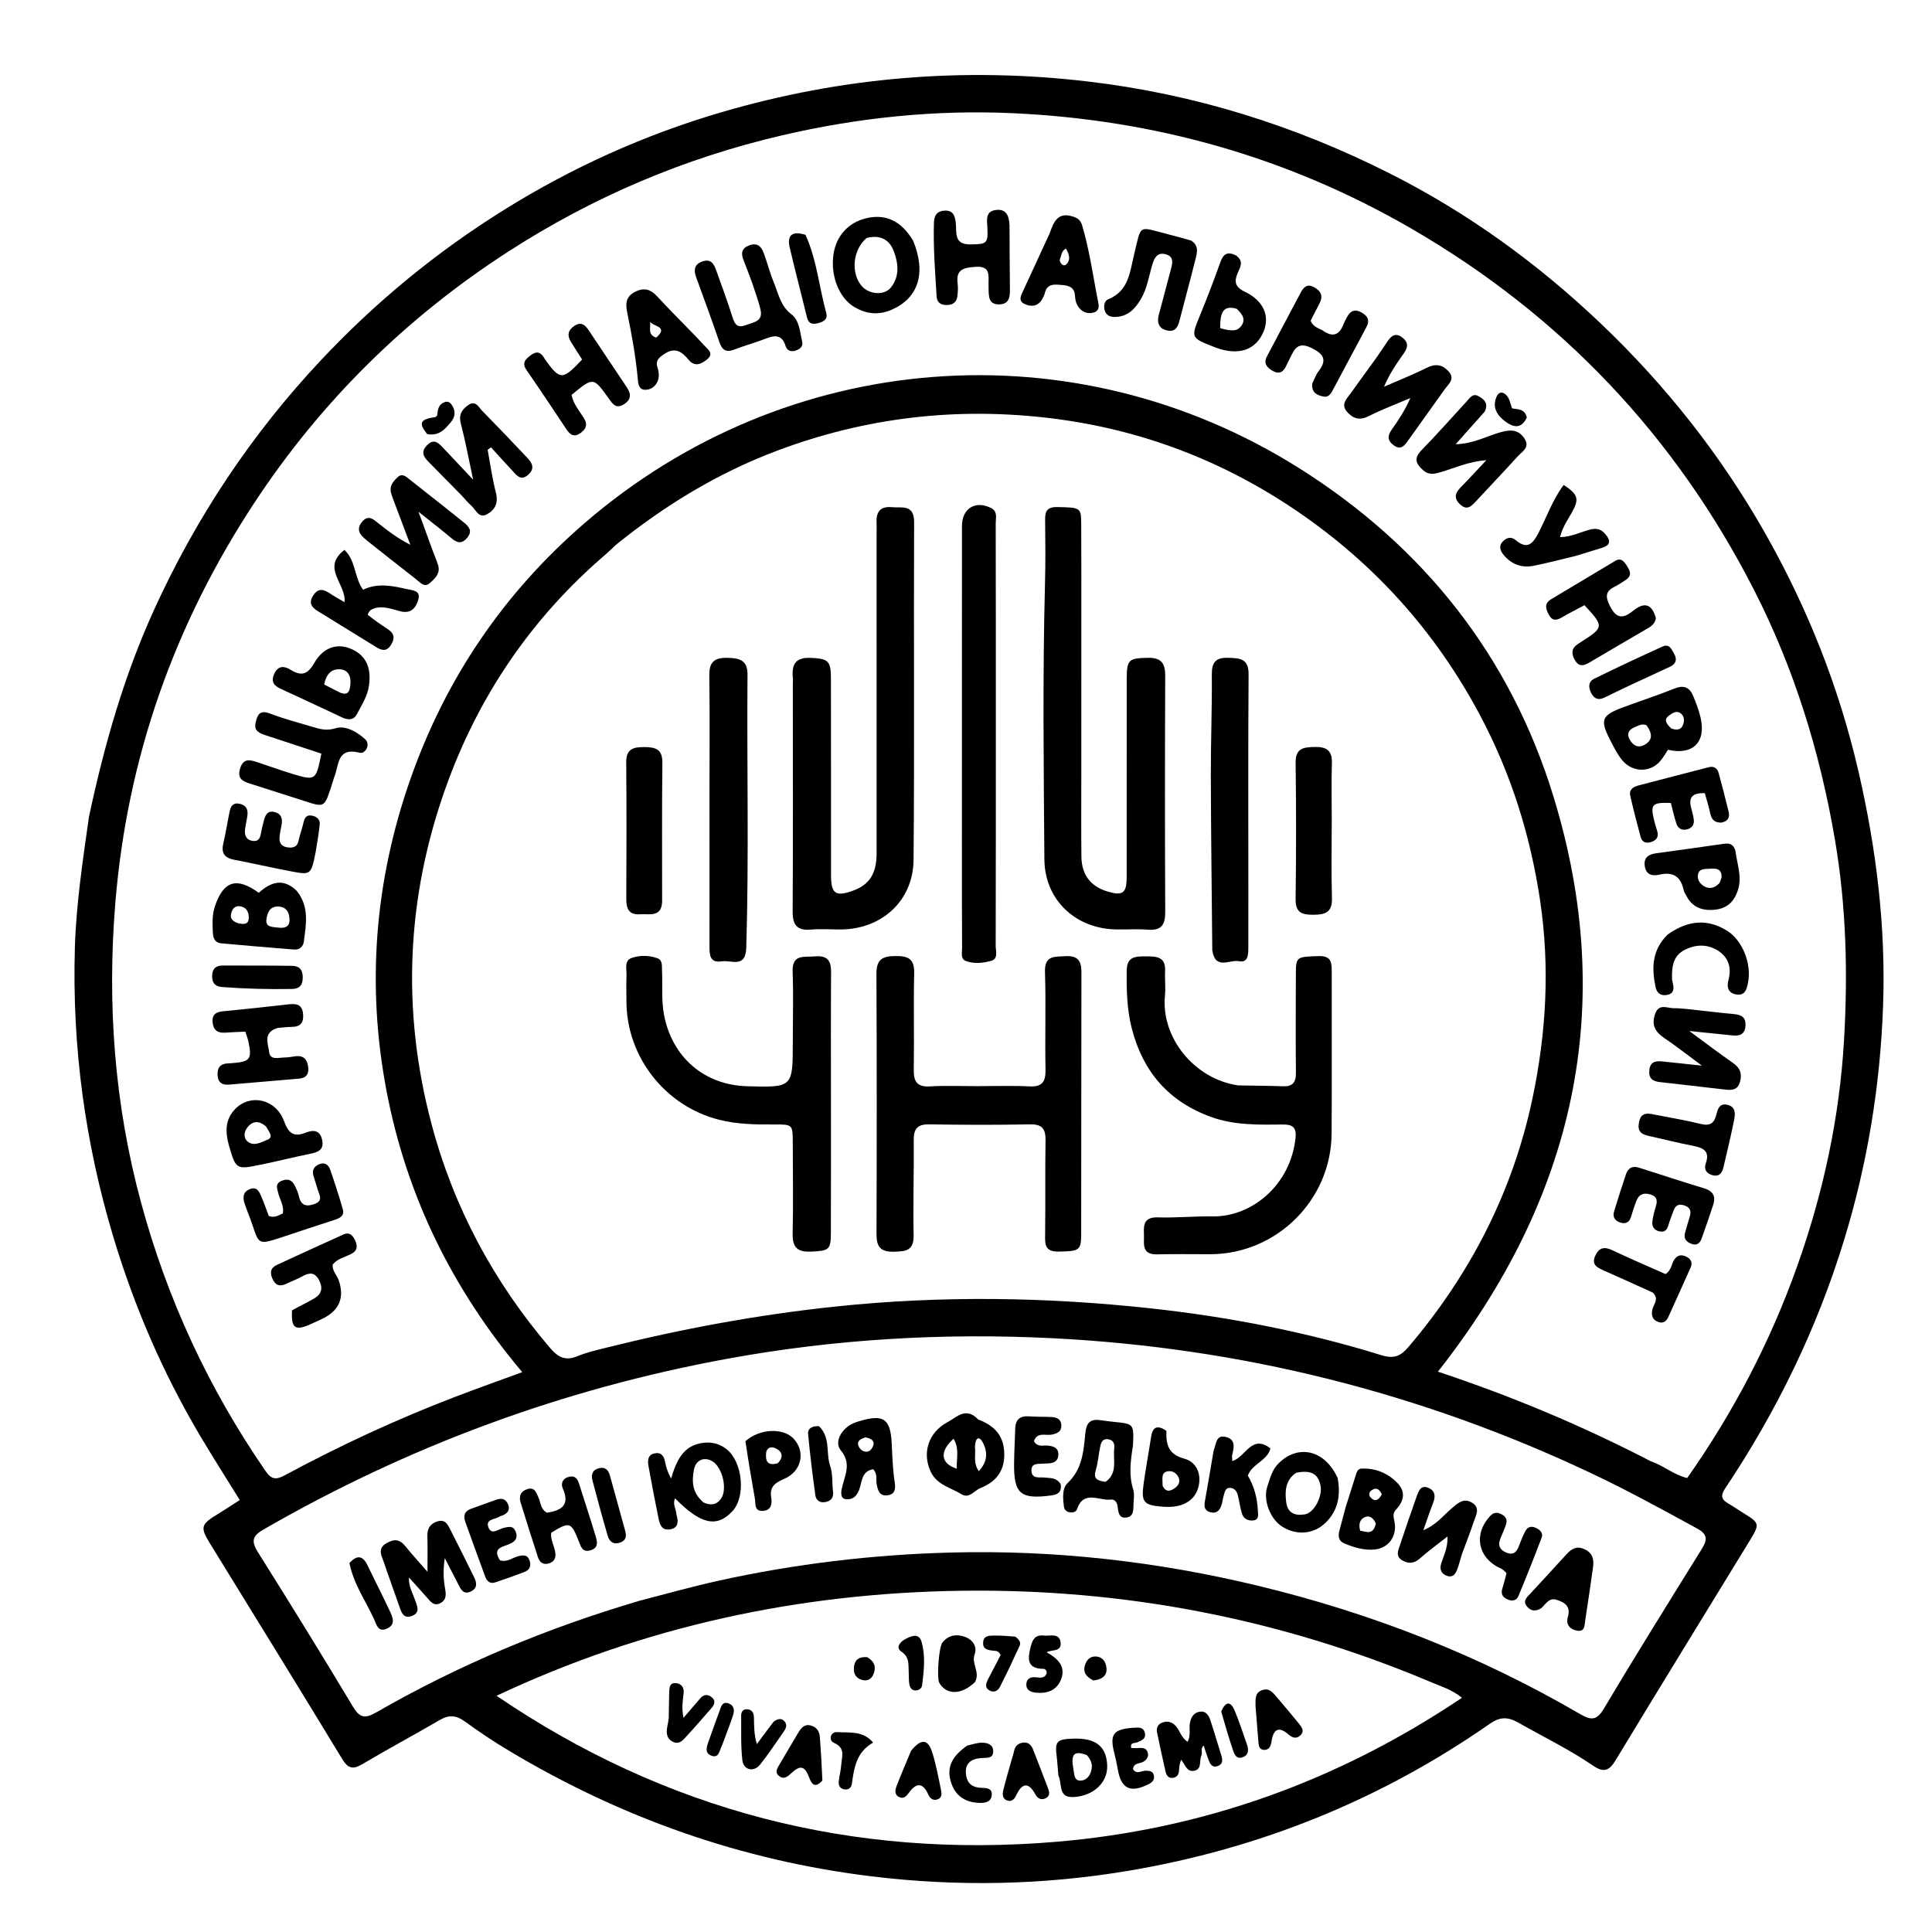 <svg version="1.1" id="Layer_1" xmlns="http://www.w3.org/2000/svg" xmlns:xlink="http://www.w3.org/1999/xlink" x="0px" y="0px"
	 width="100%" viewBox="0 0 672 672" enable-background="new 0 0 672 672" xml:space="preserve">
<path fill="#000000" opacity="1" stroke="none" 
	d="
M30.929,284.175 
	C36.277,259.13 43.135,235.026 53.619,212.033 
	C68.255,179.934 87.488,150.994 111.668,125.247 
	C130.609,105.079 151.789,87.674 175.183,73.08 
	C198.874,58.301 224.181,46.865 251.053,39.004 
	C292.807,26.79 335.16,23.247 378.456,28.351 
	C415.47,32.714 450.324,43.643 483.407,60.332 
	C510.467,73.983 534.797,91.588 556.81,112.548 
	C579.308,133.969 598.331,158.027 613.663,184.943 
	C628.643,211.24 639.714,239.088 646.519,268.719 
	C652.662,295.466 655.953,322.447 654.985,349.8 
	C654.007,377.457 649.59,404.606 641.456,431.209 
	C631.972,462.225 617.96,490.933 599.992,517.804 
	C598.341,520.272 598.82,521.657 601.181,522.982 
	C602.777,523.878 604.265,524.963 605.826,525.923 
	C612.292,529.902 612.277,529.885 608.202,536.539 
	C592.72,561.821 577.192,587.075 561.845,612.438 
	C559.672,616.031 557.638,616.528 554.296,614.251 
	C545.884,608.521 536.731,604.062 527.89,599.067 
	C524.459,597.128 521.677,597.151 518.291,599.511 
	C480.245,626.027 438.165,643.019 392.555,650.7 
	C362.912,655.691 333.048,656.297 303.009,652.624 
	C257.784,647.095 215.984,632.272 177.04,608.957 
	C171.757,605.794 166.611,602.365 161.633,598.741 
	C158.667,596.582 156.152,596.395 152.988,598.245 
	C144.075,603.454 134.953,608.31 126.084,613.592 
	C122.719,615.596 121.04,615.144 118.986,611.761 
	C103.858,586.849 88.545,562.049 73.264,537.229 
	C69.505,531.123 69.701,530.292 76.057,526.447 
	C78.458,524.994 80.787,523.422 83.393,521.748 
	C78.543,513.895 73.714,506.38 69.186,498.688 
	C56.546,477.22 46.752,454.536 39.543,430.651 
	C29.598,397.702 25.039,364.061 26.041,329.736 
	C26.482,314.617 28.75,299.595 30.929,284.175 
M574.211,508.276 
	C578.581,509.735 582.162,512.999 586.852,514.099 
	C602.963,491.169 615.697,466.827 625.044,440.599 
	C634.159,415.023 639.845,388.705 641.405,361.753 
	C642.748,338.54 642.2,315.292 638.244,292.099 
	C633.048,261.631 624.078,232.537 610.049,205.101 
	C582.724,151.666 543.064,109.792 491.091,79.62 
	C448.183,54.71 401.828,41.661 352.416,39.377 
	C325.328,38.125 298.496,40.916 272.115,47.057 
	C237.934,55.014 206.065,68.563 176.54,87.672 
	C141.056,110.639 111.603,139.735 88.431,174.953 
	C60.678,217.134 44.27,263.48 40.126,313.943 
	C37.232,349.193 39.774,383.97 49.052,418.248 
	C58.151,451.862 72.538,482.903 92.289,511.549 
	C94.422,514.642 95.941,514.819 99.082,513.127 
	C118.153,502.85 137.78,493.737 158.014,485.975 
	C165.585,483.07 173.231,480.363 181.648,477.27 
	C157.316,448.406 141.403,415.942 134.45,379.486 
	C127.456,342.813 130.286,306.699 142.632,271.321 
	C154.943,236.045 175.246,206.195 203.417,181.884 
	C273.63,121.292 373.434,113.401 451.989,162.91 
	C495.163,190.119 525.363,228.228 540.317,276.99 
	C562.779,350.231 547.602,416.817 500.149,477.102 
	C525.981,485.688 550.18,495.845 574.211,508.276 
M214.112,189.606 
	C213.02,190.634 211.971,191.712 210.832,192.684 
	C184.888,214.834 166.299,242.255 154.949,274.179 
	C141.403,312.276 139.633,351.25 149.988,390.548 
	C157.714,419.868 171.684,445.875 191.373,468.901 
	C194.11,472.102 196.676,473.445 200.796,471.739 
	C204.003,470.411 207.451,469.622 210.837,468.775 
	C237.175,462.189 263.763,457.262 290.827,454.425 
	C327.473,450.583 364.02,451.126 400.51,455.11 
	C427.65,458.074 454.454,463.316 480.587,471.397 
	C484.966,472.751 487.285,471.59 489.928,468.482 
	C511.469,443.139 526.246,414.43 533.087,381.813 
	C537.834,359.181 539.115,336.411 535.714,313.397 
	C532.347,290.617 525.561,269.014 514.754,248.703 
	C499.364,219.777 478.071,196.08 450.978,177.67 
	C425.185,160.144 396.803,149.345 365.814,145.517 
	C332.977,141.461 301.077,145.137 270.082,156.844 
	C249.775,164.515 231.49,175.565 214.112,189.606 
M222.415,556.797 
	C231.591,554.413 240.71,551.847 249.985,549.801 
	C276.572,543.938 303.481,540.741 330.65,540.016 
	C366.794,539.051 402.49,543.105 437.609,551.579 
	C477.008,561.086 514.459,575.71 549.522,596.154 
	C553.486,598.465 555.389,598.499 557.967,594.16 
	C568.939,575.693 580.326,557.472 591.649,539.216 
	C593.554,536.145 594.565,533.986 590.358,531.686 
	C578.227,525.053 566.117,518.41 553.608,512.492 
	C494.14,484.358 431.477,468.724 365.864,465.455 
	C328.018,463.57 290.264,465.765 252.921,472.62 
	C195.71,483.123 141.925,503.01 91.519,532.077 
	C87.618,534.327 87.439,536.265 89.73,539.914 
	C100.888,557.682 111.928,575.527 122.702,593.529 
	C125.079,597.501 126.88,597.898 130.827,595.631 
	C159.54,579.137 189.873,566.377 222.415,556.797 
M496.872,584.726 
	C444.862,562.919 390.597,552.522 334.273,553.31 
	C277.942,554.099 223.961,565.701 172.708,589.835 
	C231.691,629.954 296.722,646.559 367.294,640.633 
	C418.422,636.34 465.394,619.501 508.512,590.532 
	C504.779,587.511 501.033,586.557 496.872,584.726 
z"/>
<path fill="#000000" opacity="1" stroke="none" 
	d="
M586.857,350.956 
	C592.588,351.584 597.865,352.258 603.159,352.731 
	C605.723,352.959 607.266,353.861 607.138,356.671 
	C607.01,359.486 605.391,360.423 602.815,360.166 
	C598.087,359.693 593.36,359.2 587.588,358.609 
	C593.213,362.744 597.93,366.363 602.812,369.741 
	C605.461,371.573 606.032,373.87 605.095,376.658 
	C604.085,379.661 601.493,379.137 599.203,378.886 
	C591.935,378.089 584.682,377.162 577.412,376.383 
	C574.834,376.106 573.411,375.103 573.674,372.279 
	C573.955,369.26 575.891,368.949 578.29,369.207 
	C582.367,369.646 586.446,370.069 591.963,370.651 
	C586.874,366.896 583.009,363.845 578.937,361.103 
	C575.778,358.977 574.32,356.559 575.675,352.715 
	C577.057,348.796 580.025,350.787 582.423,350.699 
	C583.748,350.65 585.08,350.838 586.857,350.956 
z"/>
<path fill="#000000" opacity="1" stroke="none" 
	d="
M115.808,271.704 
	C115.478,272.713 115.298,273.354 115.09,273.985 
	C112.841,280.809 112.724,280.843 106.027,278.661 
	C99.706,276.602 93.358,274.625 87.028,272.594 
	C84.489,271.779 82.435,270.874 83.506,267.331 
	C84.597,263.719 86.827,264.242 89.344,265.062 
	C93.452,266.399 97.509,267.898 101.641,269.15 
	C109.78,271.616 109.917,271.485 111.781,262.126 
	C105.417,260.032 98.988,257.927 92.568,255.795 
	C90.474,255.099 88.252,254.406 88.891,251.439 
	C89.471,248.751 90.274,246.785 93.92,248.192 
	C98.713,250.043 103.725,251.333 108.659,252.809 
	C111.268,253.59 113.535,254.297 116.681,253.314 
	C120.221,252.209 124.239,254.597 127.009,257.118 
	C129.006,258.935 127.079,262.317 125.105,261.818 
	C116.964,259.763 117.998,266.362 116.227,270.375 
	C116.094,270.677 116.038,271.012 115.808,271.704 
z"/>
<path fill="#000000" opacity="1" stroke="none" 
	d="
M516.421,143.168 
	C513.125,146.894 510.055,150.329 506.311,154.519 
	C512.788,154.334 517.424,151.506 522.437,150.199 
	C525.809,149.32 528.328,149.614 530.255,152.552 
	C532.285,155.649 529.418,157.062 527.87,158.767 
	C523.062,164.064 518.128,169.246 513.259,174.488 
	C511.681,176.187 510.188,177.624 507.855,175.43 
	C505.561,173.272 506.148,171.464 508.08,169.495 
	C510.861,166.663 513.54,163.732 516.988,160.073 
	C510.71,160.516 505.973,162.835 501.024,164.247 
	C498.871,164.861 496.984,165.324 495.002,163.555 
	C492.442,161.272 491.688,159.397 494.459,156.569 
	C499.81,151.105 504.859,145.345 510.052,139.725 
	C511.148,138.54 512.189,136.7 514.121,137.74 
	C516.006,138.755 517.925,140.135 516.421,143.168 
z"/>
<path fill="#000000" opacity="1" stroke="none" 
	d="
M479.027,124.038 
	C480.346,122.088 481.467,120.436 482.582,118.78 
	C483.954,116.743 485.459,115.56 487.873,117.493 
	C490.172,119.335 489.555,121.118 488.136,123.107 
	C485.646,126.595 483.238,130.142 481.407,134.504 
	C486.326,132.354 491.341,130.394 496.129,127.984 
	C499.142,126.468 501.509,126.684 503.752,129.062 
	C506.329,131.793 503.844,133.539 502.455,135.482 
	C498.196,141.443 493.918,147.389 489.676,153.362 
	C488.428,155.12 487.219,156.592 484.835,154.923 
	C482.529,153.309 482.556,151.564 484.087,149.414 
	C486.476,146.058 488.744,142.616 490.561,138.447 
	C485.758,140.504 480.843,142.339 476.191,144.695 
	C473.103,146.259 470.875,145.786 468.673,143.402 
	C466.206,140.731 468.314,138.852 469.737,136.87 
	C472.747,132.677 475.794,128.511 479.027,124.038 
z"/>
<path fill="#000000" opacity="1" stroke="none" 
	d="
M261.603,98.353 
	C260.531,95.491 259.637,92.981 258.635,90.515 
	C257.662,88.122 257.934,86.334 260.616,85.333 
	C263.31,84.328 264.789,85.658 265.626,87.944 
	C266.883,91.378 267.787,94.949 269.184,98.32 
	C270.789,102.195 271.431,106.418 275.326,109.366 
	C278.045,111.424 278.257,115.566 279.029,118.956 
	C279.372,120.463 278.28,121.406 276.889,121.895 
	C275.202,122.489 273.759,122.035 273.24,120.347 
	C271.994,116.299 269.494,116.537 266.283,117.805 
	C262.729,119.209 259.008,120.188 255.445,121.57 
	C252.612,122.668 251.195,121.852 250.228,119.016 
	C247.655,111.466 244.884,103.983 242.159,96.485 
	C241.227,93.922 241.433,91.917 244.392,90.925 
	C247.275,89.959 248.31,91.774 249.09,93.973 
	C251.036,99.462 253.103,104.913 254.83,110.47 
	C255.643,113.084 256.693,114.12 259.44,113.075 
	C262.05,112.083 265.456,111.856 264.541,107.772 
	C263.853,104.7 262.687,101.736 261.603,98.353 
z"/>
<path fill="#000000" opacity="1" stroke="none" 
	d="
M160.616,172.386 
	C156.523,168.231 152.687,164.315 148.839,160.41 
	C147.097,158.641 146.478,156.954 148.534,154.859 
	C150.779,152.57 152.312,153.839 153.921,155.55 
	C157.176,159.012 160.44,162.467 164.574,166.851 
	C162.971,159.402 161.827,153.238 160.265,147.182 
	C159.48,144.14 160.752,142.356 162.904,140.867 
	C165.41,139.133 166.466,141.616 167.731,142.905 
	C172.965,148.237 178.129,153.64 183.256,159.076 
	C184.93,160.851 186.265,162.784 183.804,165.053 
	C181.108,167.538 179.654,165.232 178.099,163.589 
	C175.618,160.969 173.224,158.268 170.793,155.601 
	C170.4,155.881 170.006,156.162 169.613,156.443 
	C170.537,161.398 171.211,166.419 172.471,171.288 
	C173.387,174.824 172.287,177.282 169.438,178.857 
	C166.494,180.486 165.552,177.284 163.94,175.895 
	C162.814,174.925 161.885,173.726 160.616,172.386 
z"/>
<path fill="#000000" opacity="1" stroke="none" 
	d="
M150.705,173.265 
	C154.503,176.272 158.036,179.039 161.516,181.871 
	C163.179,183.224 164.355,184.723 162.606,186.925 
	C160.869,189.111 159.219,189.056 157.152,187.302 
	C153.744,184.411 150.188,181.696 145.567,178.007 
	C147.539,183.423 149.067,187.641 150.613,191.852 
	C151.184,193.409 151.877,194.927 152.371,196.507 
	C153.293,199.458 151.256,201.293 149.424,202.859 
	C147.526,204.482 146.06,202.509 144.697,201.452 
	C139.048,197.073 133.451,192.626 127.851,188.184 
	C127.075,187.568 126.302,186.908 125.678,186.145 
	C124.238,184.385 124.831,182.73 126.174,181.229 
	C127.589,179.648 129.051,179.978 130.549,181.175 
	C134.285,184.161 138.043,187.119 142.735,189.502 
	C140.907,184.666 139.072,179.834 137.258,174.994 
	C136.792,173.751 136.296,172.506 135.979,171.221 
	C135.417,168.946 136.845,167.378 138.275,166.011 
	C139.955,164.407 141.315,165.858 142.608,166.869 
	C145.224,168.913 147.817,170.99 150.705,173.265 
z"/>
<path fill="#000000" opacity="1" stroke="none" 
	d="
M567.161,245.073 
	C572.526,243.142 577.568,241.451 582.493,239.469 
	C585.632,238.205 587.686,239.072 588.904,242.011 
	C589.916,244.454 590.882,246.955 591.488,249.52 
	C593.516,258.1 588.866,262.804 580.176,260.786 
	C579.226,262.159 578.379,263.772 577.175,265.048 
	C573.657,268.78 567.846,268.589 564.392,264.596 
	C563.104,263.106 562.119,261.318 561.182,259.567 
	C555.958,249.808 556.341,248.867 567.161,245.073 
M572.722,252.282 
	C571.176,251.563 569.869,252.406 568.541,252.962 
	C566.548,253.797 565.702,255.228 566.852,257.238 
	C567.918,259.102 569.536,260.281 571.734,259.196 
	C574.766,257.7 574.963,255.387 572.722,252.282 
M581.308,253.376 
	C583.259,254.105 584.93,253.946 585.561,251.647 
	C585.917,250.35 585.716,248.933 584.545,248.085 
	C583.045,246.999 581.689,248.076 580.549,248.882 
	C578.663,250.216 579.456,251.656 581.308,253.376 
z"/>
<path fill="#000000" opacity="1" stroke="none" 
	d="
M351.139,78.391 
	C351.187,86.173 351.18,93.498 351.279,100.822 
	C351.318,103.646 350.783,105.911 347.357,105.875 
	C344.028,105.84 343.933,103.355 343.862,100.934 
	C343.837,100.102 343.82,99.269 343.836,98.437 
	C343.897,95.338 344.234,92.471 339.356,92.813 
	C335.283,93.099 332.421,93.597 333.087,98.624 
	C333.281,100.09 333.173,101.628 332.987,103.105 
	C332.706,105.323 331.177,106.125 329.087,106.091 
	C327.13,106.059 325.906,105.139 325.783,103.129 
	C325.254,94.494 324.568,85.862 324.858,77.198 
	C324.946,74.572 326.37,73.198 328.976,73.252 
	C331.555,73.306 332.114,75.08 332.417,77.289 
	C332.872,80.6 331.498,85.083 337.526,85.012 
	C343.314,84.943 343.747,84.719 343.42,78.867 
	C343.28,76.361 342.792,73.52 346.352,73.046 
	C349.889,72.574 351,74.868 351.139,78.391 
z"/>
<path fill="#000000" opacity="1" stroke="none" 
	d="
M317.593,83.689 
	C322.214,94.891 319.482,103.482 310.467,107.588 
	C305.816,109.707 301.484,109.335 297.176,106.799 
	C291.869,103.676 288.793,95.946 289.91,88.422 
	C290.85,82.084 295.055,77.428 301.188,75.934 
	C307.988,74.278 313.444,76.771 317.593,83.689 
M301.46,82.77 
	C296.643,86.783 295.81,94.946 299.752,99.511 
	C302.288,102.449 307.575,102.89 309.906,99.969 
	C312.998,96.093 312.465,91.482 310.842,87.273 
	C309.426,83.6 306.468,81.51 301.46,82.77 
z"/>
<path fill="#000000" opacity="1" stroke="none" 
	d="
M103.214,309.859 
	C107.677,315.45 106.443,321.478 105.702,327.404 
	C105.469,329.268 104.203,330.429 102.233,330.272 
	C93.776,329.596 85.321,328.878 76.872,328.106 
	C74.825,327.919 74.144,326.335 74.053,324.55 
	C73.893,321.396 73.722,318.251 74.778,315.154 
	C77.75,306.441 82.256,304.91 90.009,310.537 
	C93.889,307.076 98.26,305.062 103.214,309.859 
M97.478,322.711 
	C100.703,322.861 100.983,320.811 100.54,318.425 
	C100.154,316.35 98.683,315.309 96.623,315.308 
	C93.79,315.305 92.987,317.553 92.679,319.662 
	C92.237,322.698 94.826,322.383 97.478,322.711 
M83.006,321.171 
	C84.736,321.497 86.519,321.663 86.53,319.206 
	C86.537,317.546 85.973,315.889 84.094,315.347 
	C82.715,314.949 81.387,315.307 80.763,316.697 
	C79.935,318.538 79.95,320.239 83.006,321.171 
z"/>
<path fill="#000000" opacity="1" stroke="none" 
	d="
M575.968,214.999 
	C575.63,217.016 574.354,217.828 573.054,218.591 
	C566.31,222.547 559.541,226.46 552.817,230.45 
	C550.825,231.632 549.169,231.976 547.794,229.608 
	C546.514,227.403 546.531,225.523 548.821,224.017 
	C549.377,223.651 549.928,223.276 550.489,222.919 
	C557.844,218.235 557.879,217.757 551.116,210.503 
	C548.596,211.855 545.955,213.189 543.398,214.669 
	C541.6,215.709 540.071,216.203 538.811,213.949 
	C537.649,211.871 536.991,209.943 539.569,208.402 
	C546.991,203.964 554.403,199.51 561.831,195.084 
	C563.867,193.87 564.923,195.322 565.838,196.758 
	C566.848,198.343 567.806,200.066 565.7,201.552 
	C564.345,202.509 562.93,203.41 561.454,204.164 
	C558.361,205.744 558.418,207.581 559.881,210.603 
	C561.976,214.928 564.269,215.502 567.858,212.575 
	C571.433,209.659 574.41,209.419 575.968,214.999 
z"/>
<path fill="#000000" opacity="1" stroke="none" 
	d="
M456.436,133.426 
	C457.247,131.747 457.741,130.269 458.643,129.106 
	C461.561,125.343 460.568,123.249 456.413,121.148 
	C452.847,119.345 450.906,119.962 449.326,123.306 
	C448.687,124.658 447.956,125.967 447.334,127.327 
	C446.292,129.607 444.726,130.244 442.533,128.92 
	C440.655,127.786 439.406,126.377 440.656,124.014 
	C444.546,116.661 448.406,109.292 452.325,101.955 
	C453.31,100.109 454.461,98.509 457.02,99.877 
	C459.547,101.227 460.301,103.006 458.929,105.601 
	C457.849,107.641 456.818,109.707 455.875,111.549 
	C456.805,113.882 458.825,114.116 460.291,115.107 
	C463.573,117.324 465.821,116.58 467.233,112.923 
	C467.592,111.996 468.086,111.118 468.558,110.239 
	C469.677,108.155 471.168,107.389 473.465,108.632 
	C475.782,109.887 476.553,111.418 475.211,113.901 
	C471.414,120.922 467.725,128.003 463.936,135.028 
	C463.166,136.457 462.372,138.358 460.355,137.939 
	C458.257,137.504 456.094,136.665 456.436,133.426 
z"/>
<path fill="#000000" opacity="1" stroke="none" 
	d="
M96.674,357.531 
	C91.297,359.031 93.275,363.056 93.615,365.933 
	C93.969,368.921 96.978,367.81 98.997,367.822 
	C100.316,367.83 101.634,367.516 102.956,367.374 
	C105.73,367.077 106.889,368.664 107.201,371.128 
	C107.503,373.513 106.566,374.967 104.022,375.181 
	C95.916,375.863 87.812,376.58 79.705,377.256 
	C77.394,377.448 75.852,376.673 75.684,374.037 
	C75.511,371.335 76.669,369.963 79.361,369.86 
	C79.86,369.841 80.358,369.812 80.855,369.774 
	C86.972,369.309 87.688,368.376 86.422,362.37 
	C86.187,361.259 85.761,360.189 85.343,358.839 
	C82.913,358.954 80.625,359.008 78.345,359.182 
	C75.729,359.383 74.227,358.339 73.959,355.648 
	C73.672,352.769 75.24,351.953 77.81,351.715 
	C85.419,351.01 93.016,350.166 100.61,349.312 
	C103.316,349.007 105.153,349.534 105.422,352.738 
	C105.671,355.696 104.55,357.137 101.563,357.176 
	C100.069,357.195 98.577,357.359 96.674,357.531 
z"/>
<path fill="#000000" opacity="1" stroke="none" 
	d="
M198.8,137.367 
	C199.481,140.646 201.531,142.912 203.096,145.436 
	C204.438,147.601 203.932,149.143 202.022,150.549 
	C199.905,152.108 198.444,151.471 197.086,149.421 
	C192.494,142.489 187.878,135.57 183.147,128.732 
	C181.331,126.107 182.889,124.86 184.736,123.471 
	C186.671,122.016 188.094,122.501 189.241,124.453 
	C189.325,124.597 189.397,124.749 189.493,124.884 
	C194.788,132.317 195.611,132.344 202.474,125.051 
	C201.199,123.047 199.848,120.988 198.565,118.888 
	C197.218,116.68 197.528,114.846 199.786,113.345 
	C202.1,111.808 203.486,112.971 204.717,114.811 
	C209.155,121.448 213.575,128.097 218.023,134.727 
	C219.575,137.04 219.604,138.961 217.009,140.619 
	C214.309,142.345 213.098,140.529 211.812,138.693 
	C211.716,138.556 211.618,138.422 211.52,138.287 
	C206.345,131.141 206.345,131.141 198.8,137.367 
z"/>
<path fill="#000000" opacity="1" stroke="none" 
	d="
M414.338,83.687 
	C416.998,85.44 416.42,87.721 415.916,89.758 
	C414.126,97.007 412.134,104.206 410.287,111.442 
	C409.688,113.785 408.785,115.584 405.913,114.932 
	C402.944,114.257 402.389,112.149 403.047,109.576 
	C404.402,104.272 405.905,99.006 407.264,93.702 
	C407.802,91.603 408.473,89.25 405.422,88.428 
	C402.575,87.66 401.535,89.674 400.871,91.846 
	C399.614,95.96 399.042,100.296 396.799,104.085 
	C394.755,107.537 392.169,110.186 387.808,110.242 
	C386.18,110.263 384.838,109.748 384.275,108.074 
	C383.737,106.471 384.174,104.599 385.481,104.079 
	C392.655,101.222 393.036,94.402 394.473,88.512 
	C397.11,77.707 395.672,78.8 406.26,81.482 
	C408.832,82.134 411.392,82.833 414.338,83.687 
z"/>
<path fill="#000000" opacity="1" stroke="none" 
	d="
M127.913,213.851 
	C130.274,215.734 132.588,217.329 134.937,218.868 
	C137.214,220.359 137.4,222.11 135.969,224.355 
	C134.494,226.668 132.814,226.293 130.896,225.107 
	C124.112,220.912 117.324,216.724 110.527,212.551 
	C108.424,211.259 107.307,209.804 108.856,207.268 
	C110.518,204.549 112.398,204.819 114.674,206.359 
	C116.273,207.442 117.989,208.354 119.829,209.447 
	C120.55,203.138 111.602,197.573 119.81,191.265 
	C123.792,194.978 123.182,200.844 126.286,205.128 
	C131.329,202.693 136.375,203.737 141.406,204.875 
	C143.416,205.329 146.385,205.351 145.53,208.465 
	C144.783,211.188 143.136,213.583 139.334,212.642 
	C136.32,211.896 133.282,210.589 130.058,211.644 
	C129.1,211.957 128.262,212.512 127.913,213.851 
z"/>
<path fill="#000000" opacity="1" stroke="none" 
	d="
M365.109,81.148 
	C366.504,77.135 367.921,73.769 372.932,75.242 
	C374.626,75.74 375.806,76.413 376.377,78.328 
	C379.038,87.257 380.248,96.478 382.067,105.576 
	C382.356,107.019 381.917,108.336 380.364,108.728 
	C378.683,109.153 377.029,108.808 375.755,107.534 
	C374.525,106.305 374.012,104.688 373.923,103.006 
	C373.762,99.942 371.897,99.321 369.244,99.112 
	C366.592,98.902 364.23,98.62 363.409,101.964 
	C363.215,102.755 362.825,103.525 362.396,104.225 
	C360.861,106.725 358.435,106.742 356.278,105.681 
	C353.976,104.55 355.226,102.58 355.985,100.931 
	C358.97,94.451 361.964,87.975 365.109,81.148 
M368.581,90.466 
	C368.833,91.809 369.95,92.847 370.877,91.962 
	C372.593,90.324 371.796,88.324 370.765,86.438 
	C369.175,87.287 369.229,88.742 368.581,90.466 
z"/>
<path fill="#000000" opacity="1" stroke="none" 
	d="
M239.54,114.473 
	C241.518,116.504 243.271,118.269 244.927,120.121 
	C246.174,121.515 248.456,122.939 245.975,124.969 
	C243.998,126.586 241.687,127.811 239.472,125.094 
	C237.172,122.271 234.75,120.638 231.039,123.137 
	C229.171,124.396 227.906,125.405 228.703,127.853 
	C229.218,129.435 229.391,131.167 228.688,132.739 
	C227.876,134.556 226.203,135.633 224.337,135.577 
	C222.206,135.514 221.996,133.521 221.844,131.857 
	C221.134,124.093 219.75,116.443 218.186,108.815 
	C217.604,105.977 217.463,103.325 220.762,101.579 
	C224.006,99.862 226.305,100.606 228.613,103.118 
	C232.089,106.899 235.713,110.542 239.54,114.473 
M228.25,117.428 
	C232.688,113.538 227.238,113.606 226.095,111.93 
	C226.462,113.905 225.061,116.38 228.25,117.428 
z"/>
<path fill="#000000" opacity="1" stroke="none" 
	d="
M109.764,296.551 
	C108.158,304.335 108.145,304.401 101.033,303.04 
	C94.498,301.788 88.006,300.317 81.474,299.052 
	C78.263,298.43 76.865,296.882 77.651,293.495 
	C78.514,289.777 79.099,285.995 79.869,282.255 
	C80.236,280.476 81.021,279.11 83.256,279.552 
	C85.486,279.993 86.316,281.419 86.068,283.527 
	C85.875,285.175 85.432,286.793 85.236,288.441 
	C84.995,290.479 85.572,292.17 87.894,292.485 
	C90.197,292.797 90.577,291.125 90.862,289.359 
	C91.074,288.049 91.45,286.765 91.774,285.474 
	C92.254,283.566 92.999,281.849 95.448,282.442 
	C97.918,283.041 98.366,284.843 97.911,287.096 
	C97.616,288.555 97.296,290.029 97.219,291.509 
	C97.115,293.503 98.241,294.546 100.213,294.764 
	C102.108,294.972 103.417,294.519 103.862,292.378 
	C104.299,290.271 105.097,288.24 105.563,286.137 
	C105.939,284.439 106.588,283.327 108.554,283.709 
	C110.249,284.039 111.37,285.068 111.203,286.788 
	C110.898,289.919 110.329,293.025 109.764,296.551 
z"/>
<path fill="#000000" opacity="1" stroke="none" 
	d="
M598.715,286.127 
	C595.35,286.159 595.085,283.909 594.593,281.759 
	C594.154,279.844 593.551,277.966 592.965,275.871 
	C589.07,275.759 587.111,276.998 588.262,281.121 
	C588.618,282.396 588.951,283.69 589.13,284.998 
	C589.359,286.681 588.67,287.928 586.963,288.428 
	C585.014,288.999 583.638,288.177 583.051,286.365 
	C582.292,284.024 581.779,281.602 581.177,279.279 
	C574.477,279.091 573.932,279.729 575.459,285.777 
	C575.743,286.902 576.104,288.008 576.442,289.12 
	C577.065,291.168 576.052,292.308 574.248,292.891 
	C572.584,293.427 571.156,292.942 570.68,291.191 
	C569.376,286.397 568.144,281.58 567.036,276.737 
	C566.561,274.66 568.105,273.681 569.798,273.232 
	C577.974,271.064 586.171,268.978 594.359,266.857 
	C596.176,266.386 597.339,267.229 597.789,268.857 
	C599.023,273.325 600.159,277.823 601.259,282.326 
	C601.71,284.174 601.221,285.637 598.715,286.127 
z"/>
<path fill="#000000" opacity="1" stroke="none" 
	d="
M570.538,406.295 
	C578.21,408.746 585.48,411.119 592.793,413.348 
	C595.803,414.266 596.859,416.088 595.919,418.996 
	C594.642,422.951 593.271,426.878 591.866,430.79 
	C591.305,432.35 590.29,433.341 588.421,432.671 
	C586.634,432.03 585.558,430.917 586.07,428.907 
	C586.561,426.975 587.189,425.079 587.747,423.165 
	C588.285,421.319 587.988,420.002 585.878,419.29 
	C583.802,418.59 582.724,419.305 582.067,421.19 
	C581.519,422.76 580.846,424.292 580.395,425.888 
	C579.936,427.516 579.232,428.708 577.313,428.334 
	C575.349,427.951 574.48,426.612 574.753,424.698 
	C574.986,423.061 575.382,421.432 575.876,419.853 
	C576.494,417.88 576.596,416.259 574.17,415.499 
	C571.938,414.8 570.172,415.244 569.253,417.514 
	C568.509,419.355 567.902,421.259 567.341,423.167 
	C566.749,425.186 565.471,425.827 563.548,425.225 
	C561.639,424.627 560.862,423.229 561.428,421.346 
	C562.72,417.052 564.094,412.782 565.522,408.531 
	C566.264,406.321 567.747,405.264 570.538,406.295 
z"/>
<path fill="#000000" opacity="1" stroke="none" 
	d="
M119.56,249.802 
	C112.111,246.339 105.054,242.967 97.932,239.736 
	C95.438,238.605 94.075,237.287 95.392,234.383 
	C96.761,231.364 98.931,231.633 101.125,232.991 
	C104.92,235.341 107.095,234.512 109.354,230.541 
	C112.349,225.277 117.055,223.756 121.571,225.481 
	C127.073,227.583 129.234,231.848 128.361,238.345 
	C127.854,242.12 125.817,245.166 124.137,248.401 
	C123.212,250.182 121.743,250.559 119.56,249.802 
M118.341,240.93 
	C121.409,242.12 121.691,239.977 121.881,237.89 
	C122.122,235.249 121.094,233.013 118.355,232.81 
	C115.094,232.569 113.409,234.73 112.746,238.076 
	C114.523,239.003 116.114,239.831 118.341,240.93 
z"/>
<path fill="#000000" opacity="1" stroke="none" 
	d="
M429.944,88.871 
	C432.672,90.856 431.426,92.87 430.557,94.838 
	C429.225,97.855 429.473,99.796 432.994,101.481 
	C439.513,104.599 441.722,109.918 439.537,115.25 
	C437.066,121.278 431.729,123.509 424.598,121.477 
	C423.8,121.249 423.017,120.957 422.243,120.654 
	C414.106,117.475 414.188,117.505 417.503,109.413 
	C419.962,103.413 422.27,97.347 424.456,91.243 
	C425.431,88.52 426.744,87.239 429.944,88.871 
M430.161,107.411 
	C425.889,106.178 424.325,108.012 424.419,114.146 
	C428.559,115.317 430.347,115.179 431.659,113.471 
	C433.341,111.282 432.398,109.484 430.161,107.411 
z"/>
<path fill="#000000" opacity="1" stroke="none" 
	d="
M97.418,430.547 
	C90.032,432.891 90.059,432.882 87.762,425.946 
	C86.929,423.429 85.839,420.996 85.033,418.471 
	C84.369,416.39 84.567,414.443 87.008,413.571 
	C89.505,412.679 90.217,414.619 90.928,416.286 
	C91.896,418.553 92.71,420.887 93.503,422.966 
	C95.701,423.725 96.995,422.61 98.408,422.041 
	C98.804,419.321 97.376,417.314 96.807,415.108 
	C96.346,413.32 95.572,411.588 98.178,410.636 
	C100.688,409.719 101.92,410.908 102.81,412.959 
	C103.207,413.872 103.682,414.784 103.876,415.745 
	C104.488,418.779 105.871,419.938 109.128,418.873 
	C112.584,417.742 111.117,415.742 110.504,413.761 
	C110.013,412.176 109.52,410.592 109.042,409.003 
	C108.469,407.095 109.153,405.752 110.948,404.982 
	C112.95,404.125 114.262,405.137 114.863,406.875 
	C116.433,411.419 117.929,415.994 119.237,420.618 
	C119.896,422.947 118.143,423.739 116.239,424.349 
	C110.077,426.323 103.943,428.385 97.418,430.547 
z"/>
<path fill="#000000" opacity="1" stroke="none" 
	d="
M603.609,295.84 
	C604.2,300.621 605.983,304.878 604.527,309.478 
	C603.217,313.616 600.742,315.989 596.432,316.427 
	C592.059,316.871 588.548,315.588 586.486,311.428 
	C586.19,310.832 585.754,310.265 585.624,309.635 
	C584.65,304.916 581.954,303.107 577.174,304.23 
	C574.624,304.829 572.443,304.222 572.074,301.096 
	C571.705,297.972 573.724,297.104 576.303,296.752 
	C583.873,295.72 591.442,294.678 599.003,293.575 
	C600.937,293.293 602.706,293.084 603.609,295.84 
M598.807,305.212 
	C598.942,301.872 596.62,302.044 594.399,302.187 
	C592.946,302.28 591.164,302.115 590.665,303.931 
	C590.174,305.717 591.149,307.266 592.589,308.17 
	C594.502,309.372 596.411,308.93 597.948,307.257 
	C598.271,306.905 598.423,306.396 598.807,305.212 
z"/>
<path fill="#000000" opacity="1" stroke="none" 
	d="
M79.548,398.142 
	C78.248,393.32 78.447,389.16 81.857,385.687 
	C87.13,380.316 95.932,382.271 98.757,389.88 
	C100.283,393.991 101.989,395.69 106.302,393.986 
	C108.839,392.983 111.264,392.926 112.037,396.451 
	C112.784,399.863 110.762,400.729 107.981,401.294 
	C102.134,402.482 96.347,403.963 90.499,405.147 
	C82.072,406.854 82.059,406.787 79.548,398.142 
M92.506,391.793 
	C90.285,389.88 88.045,389.662 86.111,392.071 
	C84.884,393.598 84.567,395.715 86.074,397.004 
	C88.303,398.909 90.896,397.263 93.007,396.422 
	C95.325,395.498 93.575,393.719 92.506,391.793 
z"/>
<path fill="#000000" opacity="1" stroke="none" 
	d="
M101.58,455.775 
	C104.356,454.209 106.926,453.018 109.357,451.591 
	C111.956,450.066 112.37,447.887 110.936,445.203 
	C109.44,442.403 107.524,442.617 105.143,443.954 
	C103.41,444.928 101.511,445.602 99.719,446.476 
	C97.571,447.524 95.948,447.31 94.832,444.934 
	C93.81,442.76 94.022,441.025 96.3,439.97 
	C103.992,436.407 111.7,432.879 119.428,429.396 
	C121.677,428.382 122.771,429.746 123.595,431.644 
	C124.464,433.646 124.219,435.114 122.121,436.177 
	C119.929,437.288 117.355,437.771 115.702,439.878 
	C115.512,442.064 117.215,443.505 117.837,445.363 
	C119.846,451.361 118.079,455.721 112.371,458.582 
	C110.886,459.327 109.356,459.985 107.837,460.663 
	C102.639,462.986 101.214,461.975 101.58,455.775 
z"/>
<path fill="#000000" opacity="1" stroke="none" 
	d="
M548.232,193.323 
	C542.995,194.568 538.181,195.874 533.298,196.821 
	C529.258,197.604 525.728,196.262 523.058,193.082 
	C521.807,191.591 521.133,189.864 522.851,188.201 
	C524.214,186.881 525.701,186.614 527.284,187.936 
	C531.323,191.311 533.222,189.044 535.145,185.312 
	C538.009,179.758 540.078,173.742 543.891,168.676 
	C548.987,171.991 549.387,173.631 546.64,178.421 
	C545.165,180.993 543.458,183.464 542.626,186.831 
	C546.508,186.785 549.75,185.054 553.152,184.18 
	C555.448,183.59 557.003,184.14 558.425,185.821 
	C560.276,188.009 560.254,189.643 557.189,190.558 
	C554.324,191.413 551.479,192.336 548.232,193.323 
z"/>
<path fill="#000000" opacity="1" stroke="none" 
	d="
M580.093,325.036 
	C587.331,319.913 594.088,319.582 600.807,323.787 
	C606.004,327.04 609.33,335.197 608.016,341.75 
	C607.594,343.857 607.111,346.318 604.132,345.929 
	C601.118,345.535 600.511,343.473 601.224,340.775 
	C602.318,336.635 601.248,333.054 597.675,330.735 
	C593.92,328.299 589.738,328.414 585.83,330.471 
	C581.867,332.557 581.474,336.433 581.573,340.385 
	C581.589,341.039 581.796,341.691 581.933,342.341 
	C582.328,344.206 582.009,345.69 579.83,346.07 
	C577.633,346.453 576.283,345.424 575.844,343.321 
	C574.468,336.728 574.543,330.428 580.093,325.036 
z"/>
<path fill="#000000" opacity="1" stroke="none" 
	d="
M574.628,387.526 
	C580.544,388.694 586.118,389.588 591.579,390.937 
	C594.751,391.721 596.206,390.729 596.974,387.765 
	C597.466,385.864 597.992,383.619 600.809,384.264 
	C603.738,384.935 603.596,387.382 603.185,389.468 
	C602.097,394.99 600.749,400.46 599.483,405.946 
	C599.022,407.944 598.03,409.389 595.68,408.772 
	C593.58,408.22 592.566,406.804 593.32,404.648 
	C594.848,400.276 592.345,399.206 588.772,398.524 
	C583.731,397.561 578.754,396.269 573.74,395.164 
	C571.653,394.704 569.738,394.01 569.952,391.429 
	C570.159,388.94 570.922,386.735 574.628,387.526 
z"/>
<path fill="#000000" opacity="1" stroke="none" 
	d="
M574.907,449.6 
	C569.015,446.908 563.395,444.413 557.787,441.89 
	C555.581,440.898 553.411,439.927 554.904,436.742 
	C556.292,433.783 558.141,433.589 560.931,434.916 
	C567.053,437.829 573.301,440.477 579.315,443.152 
	C581.381,441.817 581.337,439.744 582.295,438.24 
	C583.413,436.485 584.85,436.267 586.573,437.117 
	C588.148,437.894 588.789,439.181 588.061,440.825 
	C585.506,446.599 582.888,452.346 580.279,458.096 
	C579.568,459.662 578.42,460.447 576.678,459.78 
	C574.807,459.064 574.368,457.636 574.67,455.751 
	C574.986,453.781 577.279,451.961 574.907,449.6 
z"/>
<path fill="#000000" opacity="1" stroke="none" 
	d="
M94.952,335.87 
	C97.431,335.897 99.419,335.944 101.408,335.94 
	C104.088,335.936 105.282,337.235 105.301,339.923 
	C105.319,342.566 104.288,343.946 101.535,343.991 
	C93.413,344.123 85.303,343.927 77.202,343.313 
	C74.717,343.124 73.721,341.745 73.782,339.375 
	C73.845,336.902 75.133,335.816 77.56,335.832 
	C83.194,335.869 88.828,335.859 94.952,335.87 
z"/>
<path fill="#000000" opacity="1" stroke="none" 
	d="
M566.51,238.567 
	C563.484,240.021 560.788,241.291 558.116,242.61 
	C556.133,243.589 554.622,243.206 553.551,241.224 
	C552.468,239.221 552.322,237.152 554.532,236.066 
	C562.403,232.2 570.344,228.473 578.331,224.853 
	C580.655,223.799 581.482,225.934 582.354,227.506 
	C583.468,229.517 582.845,230.992 580.815,231.935 
	C576.163,234.096 571.506,236.248 566.51,238.567 
z"/>
<path fill="#000000" opacity="1" stroke="none" 
	d="
M280.192,81.691 
	C284.167,90.588 284.93,99.959 287.397,108.89 
	C288.015,111.125 286.295,112.032 284.248,112.479 
	C282.194,112.928 281.149,112.32 280.649,110.255 
	C278.696,102.195 276.565,94.178 274.68,86.103 
	C273.647,81.677 275.718,80.239 280.192,81.691 
z"/>
<path fill="#000000" opacity="1" stroke="none" 
	d="
M148.556,150.965 
	C145.452,147.03 146.143,145.824 151.519,145.054 
	C151.73,144.81 152.098,144.574 152.115,144.315 
	C152.243,142.419 152.551,140.645 154.628,139.881 
	C156.039,139.362 156.811,140.23 157.428,141.297 
	C158.586,143.296 158.167,145.257 156.807,146.866 
	C154.772,149.273 152.667,151.793 148.556,150.965 
z"/>
<path fill="#000000" opacity="1" stroke="none" 
	d="
M531.073,145.206 
	C529.13,149.412 526.293,148.583 523.678,146.679 
	C520.861,144.629 518.956,141.852 520.473,138.139 
	C521.399,135.871 523.132,136.302 524.302,137.869 
	C525.139,138.989 525.379,140.555 525.924,142.025 
	C527.856,142.46 530.341,142.074 531.073,145.206 
z"/>
<path fill="#000000" opacity="1" stroke="none" 
	d="
M275.767,239.073 
	C275.769,237.585 275.85,236.578 275.759,235.588 
	C275.353,231.162 276.687,228.639 281.786,228.823 
	C287.857,229.043 289,229.738 289.015,235.609 
	C289.075,258.589 289.039,281.57 289.058,304.55 
	C289.063,310.847 290.66,311.955 296.552,309.853 
	C302.444,307.75 304.904,303.945 304.906,296.686 
	C304.919,259.717 304.907,222.748 304.903,185.779 
	C304.903,184.447 304.962,183.112 304.892,181.783 
	C304.694,178.048 306.255,176.03 310.164,176.411 
	C313.662,176.753 317.982,175.234 317.954,181.677 
	C317.785,220.81 318.106,259.946 317.761,299.076 
	C317.636,313.329 306.689,323.185 292.523,323.29 
	C289.026,323.315 285.508,323.034 282.037,323.332 
	C277.179,323.748 275.68,321.721 275.708,316.996 
	C275.861,291.186 275.772,265.373 275.767,239.073 
z"/>
<path fill="#000000" opacity="1" stroke="none" 
	d="
M376.11,270 
	C376.112,279.665 376.029,288.831 376.146,297.994 
	C376.227,304.34 379.389,308.353 385.289,310.107 
	C390.512,311.661 391.877,310.653 391.88,305.162 
	C391.893,282.167 391.879,259.171 391.907,236.175 
	C391.915,229.362 392.634,228.922 399.349,228.81 
	C404.062,228.732 405.312,230.852 405.293,235.196 
	C405.177,262.524 405.17,289.852 405.298,317.18 
	C405.319,321.592 404.031,323.731 399.312,323.367 
	C395.667,323.085 391.984,323.341 388.318,323.287 
	C374.18,323.079 363.363,313.091 363.261,298.847 
	C363.03,266.86 362.63,234.867 363.48,202.88 
	C363.666,195.886 363.614,188.883 363.532,181.886 
	C363.496,178.834 363.302,176.283 367.727,176.371 
	C375.69,176.531 376.039,176.512 376.074,182.016 
	C376.144,193.014 376.114,204.012 376.115,215.01 
	C376.118,233.173 376.113,251.337 376.11,270 
z"/>
<path fill="#000000" opacity="1" stroke="none" 
	d="
M340,377.788 
	C346.332,377.791 352.176,377.568 357.993,377.873 
	C362.478,378.108 363.741,376.312 363.655,372.036 
	C363.428,360.73 363.837,349.408 363.471,338.11 
	C363.282,332.306 366.658,332.811 370.509,332.586 
	C374.735,332.338 376.158,334.056 376.148,338.066 
	C376.076,368.56 376.124,399.054 376.063,429.548 
	C376.052,434.986 375.213,435.214 368.201,435.333 
	C363.305,435.416 363.477,432.678 363.524,429.204 
	C363.669,418.374 363.483,407.54 363.665,396.712 
	C363.732,392.744 362.588,390.996 358.287,391.078 
	C346.627,391.301 334.957,391.283 323.297,391.077 
	C319.101,391.004 317.775,392.608 317.819,396.649 
	C317.939,407.641 317.539,418.64 317.783,429.626 
	C317.902,434.978 315.184,435.272 310.968,435.377 
	C306.286,435.494 304.857,433.719 304.872,429.261 
	C304.978,399.101 304.989,368.939 304.846,338.779 
	C304.822,333.909 306.689,332.562 311.379,332.53 
	C315.963,332.498 318.091,333.491 317.975,338.525 
	C317.718,349.683 318.015,360.854 317.831,372.015 
	C317.761,376.204 318.972,378.151 323.508,377.876 
	C328.821,377.554 334.168,377.793 340,377.788 
z"/>
<path fill="#000000" opacity="1" stroke="none" 
	d="
M430.692,377.529 
	C436.123,377.668 441.123,377.62 446.112,377.837 
	C449.583,377.988 450.794,376.573 450.756,373.139 
	C450.628,361.647 450.703,350.152 450.737,338.658 
	C450.755,332.736 450.999,332.821 458.649,332.552 
	C463.369,332.386 463.211,335.182 463.208,338.343 
	C463.188,357 463.29,375.657 463.168,394.313 
	C463.018,417.368 444.081,436.148 421.058,436.252 
	C414.894,436.28 408.727,436.119 402.569,436.298 
	C396.723,436.469 398.091,432.307 397.891,429.023 
	C397.684,425.605 398.304,423.292 402.723,423.437 
	C409.034,423.642 415.37,422.996 421.689,423.099 
	C435.55,423.324 449.107,411.976 450.645,395.47 
	C450.965,392.036 449.388,391.105 446.297,391.138 
	C437.812,391.228 429.337,391.46 421.126,388.464 
	C406.488,383.123 397.588,372.804 393.705,357.873 
	C391.968,351.196 391.814,344.425 391.901,337.58 
	C391.964,332.563 395.108,332.655 398.665,332.651 
	C402.294,332.647 405.496,332.772 405.246,337.746 
	C405.103,340.57 405.482,343.433 405.204,346.236 
	C403.727,361.097 415.681,375.417 430.692,377.529 
z"/>
<path fill="#000000" opacity="1" stroke="none" 
	d="
M289.023,382 
	C289.021,397.988 289.054,413.476 289.001,428.964 
	C288.981,434.768 288.294,435.05 282.137,435.339 
	C277.38,435.562 275.595,433.905 275.707,429.073 
	C275.949,418.587 275.756,408.091 275.749,397.599 
	C275.745,391.109 275.752,391.062 269.022,391.118 
	C262.687,391.171 256.404,391.056 250.182,389.497 
	C231.417,384.794 217.94,367.684 217.892,348.282 
	C217.885,345.284 217.795,342.283 217.92,339.29 
	C218.012,337.084 216.97,334.091 219.823,333.152 
	C222.621,332.231 225.794,332.273 228.65,333.292 
	C230.545,333.969 230.192,336.014 230.269,337.652 
	C230.511,342.791 229.989,347.926 230.982,353.078 
	C233.811,367.743 244.939,377.407 259.877,377.825 
	C275.752,378.269 275.751,378.269 275.756,362.509 
	C275.759,354.349 275.998,346.18 275.7,338.031 
	C275.469,331.711 279.684,333.008 283.409,332.66 
	C287.628,332.265 289.096,333.996 289.069,338.034 
	C288.972,352.522 289.027,367.011 289.023,382 
z"/>
<path fill="#000000" opacity="1" stroke="none" 
	d="
M346.381,253 
	C346.377,278.654 346.391,303.808 346.329,328.962 
	C346.325,330.812 347.283,333.498 344.774,334.202 
	C341.954,334.993 338.801,335.306 335.952,334.267 
	C334.033,333.566 334.645,331.386 334.637,329.808 
	C334.572,317.647 334.571,305.487 334.572,293.326 
	C334.574,256.532 334.581,219.737 334.6,182.943 
	C334.604,176.827 339.281,173.964 344.721,176.709 
	C347.094,177.907 346.333,180.166 346.337,182.036 
	C346.39,205.524 346.377,229.012 346.381,253 
z"/>
<path fill="#000000" opacity="1" stroke="none" 
	d="
M246.776,277 
	C246.78,262.669 246.91,248.835 246.715,235.007 
	C246.651,230.461 248.278,228.756 252.825,228.81 
	C257.052,228.861 260.045,229.485 260.003,234.648 
	C259.744,266.301 260.528,297.957 259.572,329.613 
	C259.352,336.904 254.431,333.864 251.101,334.377 
	C246.779,335.043 246.777,332.037 246.782,328.993 
	C246.808,311.829 246.783,294.664 246.776,277 
z"/>
<path fill="#000000" opacity="1" stroke="none" 
	d="
M421.664,330.531 
	C421.476,309.927 421.212,289.774 421.158,269.62 
	C421.127,257.964 421.612,246.306 421.503,234.652 
	C421.462,230.287 422.891,228.669 427.255,228.804 
	C431.31,228.93 434.331,229.069 434.292,234.552 
	C434.108,260.041 434.214,285.533 434.215,311.025 
	C434.215,317.189 434.22,323.354 434.201,329.518 
	C434.193,331.897 434.205,335.008 430.902,334.327 
	C427.778,333.682 422.68,337.537 421.664,330.531 
z"/>
<path fill="#000000" opacity="1" stroke="none" 
	d="
M463.216,285 
	C463.215,294.478 463.02,303.462 463.285,312.433 
	C463.431,317.398 460.907,318.159 456.797,318.178 
	C452.845,318.196 450.585,317.457 450.647,312.737 
	C450.851,296.945 450.865,281.146 450.65,265.354 
	C450.58,260.201 453.368,259.906 457.301,259.813 
	C461.521,259.714 463.422,261.128 463.268,265.548 
	C463.048,271.858 463.214,278.182 463.216,285 
z"/>
<path fill="#000000" opacity="1" stroke="none" 
	d="
M230.304,312.746 
	C230.541,319.335 225.994,317.767 222.59,318.008 
	C218.71,318.283 217.835,316.002 217.846,312.67 
	C217.901,296.851 217.964,281.031 217.812,265.214 
	C217.766,260.465 220.263,259.829 224.15,259.851 
	C228.055,259.873 230.449,260.595 230.393,265.319 
	C230.208,280.969 230.313,296.623 230.304,312.746 
z"/>
<path fill="#000000" opacity="1" stroke="none" 
	d="
M235.296,526.808 
	C236.132,529.618 235.784,531.599 232.854,531.987 
	C230.163,532.343 229.481,530.209 229.073,528.23 
	C227.833,522.212 226.695,516.172 225.594,510.126 
	C225.217,508.06 225.203,505.891 227.942,505.479 
	C230.309,505.123 231.02,506.788 231.401,508.806 
	C231.73,510.547 232.344,512.234 233.416,514.294 
	C235.28,508.101 237.627,502.543 244.913,501.82 
	C247.877,501.526 250.552,502.289 252.845,504.167 
	C258.371,508.694 259.428,520.564 254.794,525.588 
	C249.368,531.471 243.778,530.281 234.813,521.168 
	C233.862,523.115 235.141,524.754 235.296,526.808 
M244.714,522.605 
	C247.107,523.672 249.25,523.547 250.838,521.204 
	C253.084,517.892 251.251,510.299 247.74,508.239 
	C244.955,506.606 242.002,507.803 241.363,511.21 
	C240.617,515.193 240.673,519.186 244.714,522.605 
z"/>
<path fill="#000000" opacity="1" stroke="none" 
	d="
M133.03,542.045 
	C131.625,538.919 132.86,537.422 135.385,536.269 
	C137.815,535.16 139.416,535.87 140.989,537.804 
	C143.47,540.853 146.124,543.761 148.684,546.706 
	C148.684,542.484 148.771,538.401 148.654,534.323 
	C148.576,531.588 149.691,529.884 152.295,529.143 
	C154.975,528.381 155.816,530.465 156.703,532.19 
	C159.511,537.654 162.224,543.168 164.946,548.677 
	C165.948,550.704 166.05,552.587 163.581,553.638 
	C161.185,554.657 160.336,552.873 159.475,551.207 
	C158.032,548.415 156.596,545.619 154.705,541.944 
	C154.052,546.178 154.257,549.485 154.855,552.802 
	C155.196,554.691 155.203,556.527 153.227,557.589 
	C151.076,558.745 149.882,557.263 148.642,555.83 
	C146.694,553.578 144.674,551.389 142.23,548.669 
	C142.136,551.909 143.54,554.122 144.343,556.468 
	C145.046,558.523 146.285,560.823 143.423,562.003 
	C140.149,563.354 139.542,560.504 138.768,558.363 
	C136.85,553.058 135.023,547.72 133.03,542.045 
z"/>
<path fill="#000000" opacity="1" stroke="none" 
	d="
M340.259,493.759 
	C345.929,495.848 349.092,499.358 349.304,505.315 
	C349.523,511.478 346.593,515.36 341.082,517.554 
	C338.891,518.426 337.126,521.405 334.41,519.721 
	C330.698,517.42 325.961,516.556 323.775,511.991 
	C320.627,505.419 322.897,498.229 329.563,494.66 
	C332.842,492.904 335.997,489.218 340.259,493.759 
M332.776,510.841 
	C332.659,507.41 333.781,503.808 331.653,500.439 
	C326.712,504.865 327.143,509.053 332.776,510.841 
M339.109,503.259 
	C339.476,505.877 338.39,508.726 340.439,511.72 
	C343.586,508.392 343.567,504.978 341.824,501.697 
	C340.667,499.52 339.273,499.771 339.109,503.259 
z"/>
<path fill="#000000" opacity="1" stroke="none" 
	d="
M394.08,502.752 
	C393.241,508.142 392.565,513.041 394.146,518.003 
	C394.628,519.518 394.353,521.305 394.267,522.96 
	C394.167,524.901 394.507,527.408 391.894,527.825 
	C389.009,528.285 389.002,525.788 388.706,523.817 
	C388.509,522.5 387.666,521.428 386.433,521.589 
	C382.353,522.122 376.939,518.109 374.598,524.949 
	C374.257,525.944 373.111,526.21 372.034,526.012 
	C370.933,525.81 370.184,525.086 370.058,524.035 
	C369.717,521.187 369.361,517.716 371.322,515.871 
	C376.503,510.996 376.896,504.68 377.511,498.467 
	C377.885,494.695 379.394,493.434 382.915,493.987 
	C384.395,494.219 385.884,494.409 387.375,494.557 
	C394.416,495.253 394.416,495.246 394.08,502.752 
M384.567,515.414 
	C388.883,512.355 387.072,507.725 387.567,503.69 
	C387.787,501.897 387.012,500.73 385.187,500.579 
	C383.446,500.436 382.954,501.838 382.682,503.154 
	C382.113,505.911 381.928,508.77 381.116,511.446 
	C380.264,514.258 381.515,515.07 384.567,515.414 
z"/>
<path fill="#000000" opacity="1" stroke="none" 
	d="
M508.526,540.488 
	C507.928,542.448 507.519,544.064 506.951,545.622 
	C506.36,547.246 505.542,548.844 503.373,548.144 
	C501.243,547.456 500.655,545.815 501.301,543.769 
	C502.175,541.005 503.624,538.378 503.479,534.423 
	C499.912,537.236 496.832,539.44 494.029,541.953 
	C491.969,543.8 489.997,544.085 487.715,542.719 
	C485.326,541.289 486.322,539.275 486.945,537.415 
	C488.843,531.751 490.758,526.09 492.765,520.463 
	C493.431,518.595 494.224,516.335 496.939,517.556 
	C499.132,518.542 499.38,520.419 498.521,522.612 
	C497.388,525.509 496.418,528.469 495.076,532.25 
	C499.688,530.326 502.05,527.085 504.979,524.606 
	C507.054,522.851 509.099,520.87 512.019,522.677 
	C515.042,524.546 513.312,527.12 512.589,529.349 
	C511.41,532.983 509.973,536.533 508.526,540.488 
z"/>
<path fill="#000000" opacity="1" stroke="none" 
	d="
M468.063,524.206 
	C469.285,520.345 470.39,516.871 471.481,513.392 
	C471.833,512.271 472.122,510.89 473.487,510.826 
	C478.381,510.6 482.641,512.327 486.029,515.805 
	C489.06,518.916 488.309,522.157 485.572,525.067 
	C484.15,526.579 484.849,528.05 485.105,529.691 
	C485.844,534.42 482.956,538.437 478.258,538.945 
	C474.577,539.343 471.023,538.262 467.627,536.863 
	C465.503,535.989 465.37,534.245 465.91,532.279 
	C466.613,529.723 467.267,527.153 468.063,524.206 
M478.557,529.976 
	C477.873,528.273 476.605,526.968 474.818,527.665 
	C472.974,528.385 472.475,530.205 473.108,532.419 
	C475.246,532.744 477.583,534.092 478.557,529.976 
M480.624,519.782 
	C479.851,517.946 478.639,517.16 476.872,518.501 
	C476.206,519.006 476.068,520.077 476.623,520.729 
	C477.986,522.328 479.375,522.164 480.624,519.782 
z"/>
<path fill="#000000" opacity="1" stroke="none" 
	d="
M465.263,514.075 
	C466.394,520.206 465.389,525.401 461.104,529.613 
	C456.977,533.669 450.971,534.162 445.962,530.989 
	C441.771,528.335 439.24,521.707 440.811,517.03 
	C441.754,514.223 442.443,511.267 444.677,509.04 
	C451.544,502.197 460.792,504.276 465.263,514.075 
M450.817,512.27 
	C447.095,514.831 446.87,518.626 447.381,522.546 
	C447.888,526.436 450.636,527.324 453.987,526.708 
	C457.048,526.145 459.967,520.624 459.344,516.969 
	C458.623,512.747 456.201,511.189 450.817,512.27 
z"/>
<path fill="#000000" opacity="1" stroke="none" 
	d="
M190.24,526.16 
	C195.512,525.382 198.24,523.352 195.776,517.795 
	C194.957,515.948 195.731,514.12 198.068,513.636 
	C200.234,513.188 200.954,514.577 201.502,516.345 
	C203.326,522.226 205.309,528.058 207.066,533.958 
	C207.664,535.965 208.471,538.388 205.318,539.258 
	C202.54,540.026 202.052,537.968 201.285,536.027 
	C198.635,529.325 198.134,529.202 191.726,533.115 
	C191.407,535.508 192.748,537.592 193.119,539.868 
	C193.426,541.754 192.887,543.181 190.95,543.787 
	C188.941,544.416 187.692,543.426 187.107,541.628 
	C185.049,535.3 183.036,528.958 181.076,522.599 
	C180.374,520.324 181.192,518.604 183.526,517.925 
	C186.055,517.189 186.51,519.238 187.301,520.899 
	C188.138,522.654 187.949,524.931 190.24,526.16 
z"/>
<path fill="#000000" opacity="1" stroke="none" 
	d="
M292.682,518.282 
	C293.624,513.48 296.424,509.322 292.505,504.543 
	C290.36,501.928 292.086,498.4 294.812,496.223 
	C295.945,495.319 297.433,494.754 298.848,494.329 
	C307.328,491.779 309.742,493.403 310.169,502.179 
	C310.387,506.671 310.521,511.15 311.206,515.61 
	C311.513,517.612 311.495,519.804 308.64,520.114 
	C305.904,520.411 305.385,518.468 304.95,516.384 
	C304.591,514.661 305.348,512.682 303.686,511.032 
	C299.34,511.779 299.92,515.942 298.63,518.669 
	C297.812,520.399 296.855,521.368 294.978,521.484 
	C292.859,521.615 292.409,520.417 292.682,518.282 
M301.017,499.954 
	C299.051,500.548 297.526,501.544 299.061,503.741 
	C299.987,505.066 301.918,505.406 302.917,504.217 
	C304.254,502.623 304.648,500.582 301.017,499.954 
z"/>
<path fill="#000000" opacity="1" stroke="none" 
	d="
M536.091,559.368 
	C533.874,560.737 532.182,560.237 530.972,558.578 
	C529.628,556.738 531.16,555.521 532.281,554.303 
	C536.457,549.768 540.667,545.265 544.803,540.694 
	C546.643,538.661 548.481,537.54 551.329,538.955 
	C554.162,540.363 554.436,542.665 554.079,545.26 
	C553.24,551.36 552.321,557.449 551.393,563.536 
	C551.13,565.264 551.347,567.684 548.54,567.186 
	C546.142,566.76 544.573,565.136 545.334,562.499 
	C546.423,558.725 544.307,557.302 541.283,556.419 
	C538.783,555.689 537.782,557.792 536.091,559.368 
z"/>
<path fill="#000000" opacity="1" stroke="none" 
	d="
M422.137,504.542 
	C423.083,502.179 422.912,498.936 426.393,499.814 
	C429.753,500.662 429.268,503.337 428.622,505.91 
	C428.473,506.504 428.6,507.167 428.6,508.177 
	C433.246,506.954 435.266,498.664 441.891,503.802 
	C440.781,508.145 435.573,509.066 434.024,513.246 
	C436.161,516.827 437.3,520.927 437.504,525.282 
	C437.571,526.73 438.079,528.575 435.922,528.844 
	C434.172,529.063 432.534,528.289 431.979,526.461 
	C431.354,524.401 431.079,522.238 430.571,520.139 
	C430.237,518.763 429.437,517.618 427.923,517.531 
	C426.099,517.426 426.001,519.064 425.621,520.282 
	C425.325,521.231 425.238,522.243 424.958,523.198 
	C424.392,525.133 423.378,526.592 421.042,525.995 
	C418.583,525.366 418.836,523.559 419.189,521.62 
	C420.198,516.068 421.113,510.5 422.137,504.542 
z"/>
<path fill="#000000" opacity="1" stroke="none" 
	d="
M173.936,542.742 
	C176.511,543.458 178.245,541.76 180.309,541.277 
	C181.865,540.912 183.374,540.695 184.095,542.52 
	C184.785,544.27 184.489,545.933 182.587,546.683 
	C179.193,548.021 175.742,549.22 172.281,550.378 
	C170.554,550.956 169.401,550.125 168.798,548.476 
	C166.463,542.083 164.099,535.699 161.821,529.285 
	C161.126,527.329 161.535,525.643 163.721,524.843 
	C166.685,523.759 169.66,522.709 172.628,521.637 
	C174.465,520.973 175.916,521.332 176.705,523.243 
	C177.533,525.247 176.508,526.382 174.762,527.123 
	C174.457,527.253 174.092,527.285 173.831,527.471 
	C172.281,528.575 168.679,528.256 169.925,531.361 
	C171.006,534.055 173.405,531.842 175.155,531.453 
	C176.87,531.073 178.448,530.524 179.33,532.674 
	C180.365,535.197 178.917,536.386 176.841,537.191 
	C174.367,538.15 171.232,538.694 173.936,542.742 
z"/>
<path fill="#000000" opacity="1" stroke="none" 
	d="
M368.971,516.307 
	C369.256,519.087 367.899,519.841 365.777,520.13 
	C354.911,521.612 352.573,519.638 352.727,508.818 
	C352.784,504.826 352.991,500.837 353.125,496.847 
	C353.23,493.722 354.81,492.405 357.942,492.645 
	C360.593,492.847 363.265,492.745 365.922,492.892 
	C367.754,492.994 369.161,493.75 369.16,495.895 
	C369.159,498.04 367.689,498.586 365.924,498.972 
	C363.748,499.448 360.748,497.937 359.63,501.294 
	C360.893,503.521 362.959,502.607 364.645,502.829 
	C366.687,503.097 368.255,503.724 368.112,506.141 
	C367.987,508.237 366.549,508.897 364.706,509.012 
	C364.208,509.043 363.705,509.023 363.21,509.078 
	C361.339,509.285 358.617,508.62 358.771,511.632 
	C358.919,514.521 361.634,513.731 363.488,513.943 
	C365.444,514.167 367.555,513.9 368.971,516.307 
z"/>
<path fill="#000000" opacity="1" stroke="none" 
	d="
M405.71,497.683 
	C405.508,502.671 406.558,505.929 411.927,507.36 
	C415.661,508.355 417.707,511.906 417.081,516.053 
	C416.447,520.25 413.75,522.896 409.631,523.81 
	C407.878,524.199 405.982,524.198 404.177,524.053 
	C397.771,523.535 396.887,522.452 397.788,516.011 
	C398.546,510.585 399.56,505.196 400.38,499.778 
	C400.901,496.334 402.527,495.506 405.71,497.683 
M404.396,516.806 
	C405.563,519.253 407.264,518.668 408.859,517.438 
	C409.952,516.595 410.573,515.324 409.941,513.898 
	C409.262,512.369 407.823,511.525 406.313,511.735 
	C403.697,512.098 404.396,514.372 404.396,516.806 
z"/>
<path fill="#000000" opacity="1" stroke="none" 
	d="
M259.272,501.3 
	C264.261,496.816 272.477,496.581 276.057,500.43 
	C280.26,504.949 278.84,511.729 272.868,514.337 
	C269.846,515.656 267.617,516.933 268.239,520.773 
	C268.6,522.997 268.322,525.378 265.328,525.528 
	C262.247,525.682 262.878,523.05 262.56,521.225 
	C261.424,514.715 260.305,508.203 259.272,501.3 
M270.57,508.929 
	C272.507,506.853 272.292,504.965 269.757,503.749 
	C268.203,503.003 266.585,503.557 266.455,505.514 
	C266.304,507.785 266.592,510.096 270.57,508.929 
z"/>
<path fill="#000000" opacity="1" stroke="none" 
	d="
M524,547.187 
	C523.273,546.411 522.65,545.845 521.922,545.515 
	C514.014,541.931 512.397,533.603 518.363,527.265 
	C519.438,526.122 520.523,525.918 521.914,526.532 
	C523.48,527.224 524.399,528.33 523.886,530.039 
	C523.364,531.777 522.566,533.433 521.882,535.122 
	C520.984,537.338 521.477,538.935 523.778,539.966 
	C526.259,541.079 527.478,539.971 528.309,537.766 
	C528.952,536.061 529.623,534.355 530.448,532.734 
	C531.22,531.218 532.445,530.631 534.169,531.42 
	C535.707,532.123 536.845,533.21 536.211,534.88 
	C533.625,541.689 530.937,548.461 528.134,555.183 
	C527.476,556.761 525.956,557.046 524.321,556.306 
	C522.73,555.585 522.002,554.477 522.497,552.74 
	C522.996,550.99 523.535,549.251 524,547.187 
z"/>
<path fill="#000000" opacity="1" stroke="none" 
	d="
M121.54,543.65 
	C124.27,540.706 126.232,541.136 127.804,544.406 
	C130.393,549.791 133.128,555.107 135.656,560.52 
	C136.638,562.622 137.665,565.089 134.602,566.475 
	C131.476,567.888 130.964,565.06 130.139,563.257 
	C127.201,556.828 122.982,550.978 121.54,543.65 
z"/>
<path fill="#000000" opacity="1" stroke="none" 
	d="
M284.865,496.065 
	C288.982,500.048 287.187,505.356 288.746,509.845 
	C289.7,512.593 289.387,515.77 289.741,518.742 
	C289.98,520.74 289.235,521.97 287.282,522.415 
	C285.267,522.874 283.846,521.922 283.588,520.042 
	C282.62,512.969 281.741,505.879 281.078,498.773 
	C280.895,496.816 282.518,495.931 284.865,496.065 
z"/>
<path fill="#000000" opacity="1" stroke="none" 
	d="
M217.452,532.433 
	C218.254,535.129 217.021,536.293 214.982,536.739 
	C212.915,537.19 211.825,535.744 211.349,534.106 
	C209.501,527.753 207.772,521.364 206.077,514.967 
	C205.553,512.99 205.988,511.299 208.28,510.703 
	C210.599,510.101 211.64,511.384 212.194,513.401 
	C213.903,519.625 215.63,525.844 217.452,532.433 
z"/>
<path fill="#000000" opacity="1" stroke="none" 
	d="
M410.829,612.087 
	C410.487,612.979 410.181,614.102 410.142,615.235 
	C410.093,616.687 409.825,617.965 408.243,618.334 
	C406.585,618.721 405.738,617.659 405.413,616.229 
	C404.381,611.691 403.389,607.144 402.454,602.586 
	C402.107,600.9 402.792,599.633 404.49,599.084 
	C406.261,598.511 407.751,599.003 408.989,600.381 
	C410.424,601.979 410.784,604.353 413.08,605.829 
	C414.293,603.632 413.482,601.269 413.917,599.133 
	C414.32,597.153 415.31,595.658 417.371,595.364 
	C419.409,595.073 420.41,596.599 420.951,598.216 
	C422.323,602.319 423.524,606.479 424.818,610.608 
	C425.319,612.206 425.343,613.695 423.489,614.307 
	C421.518,614.957 420.85,613.399 420.302,611.977 
	C419.706,610.429 419.241,608.829 418.697,607.186 
	C417.411,608.142 418.374,609.544 417.877,610.603 
	C417.026,612.415 418.222,615.434 415.261,615.94 
	C412.784,616.364 412.227,613.772 410.829,612.087 
z"/>
<path fill="#000000" opacity="1" stroke="none" 
	d="
M368.129,617.573 
	C367.889,615.156 367.824,613.158 367.571,611.183 
	C366.866,605.688 367.498,604.938 373.242,604.743 
	C381.124,604.475 384.835,607.387 385.113,614.058 
	C385.363,620.04 380.229,624.763 373.312,625.062 
	C367.922,625.295 369.581,620.592 368.129,617.573 
M378.05,610.47 
	C373.548,608.815 372.373,610.025 373.383,615.495 
	C373.686,617.136 373.559,619.611 376.139,619.325 
	C378.264,619.09 379.375,617.246 379.712,615.148 
	C379.956,613.625 379.531,612.228 378.05,610.47 
z"/>
<path fill="#000000" opacity="1" stroke="none" 
	d="
M339.157,585.036 
	C334.437,589.614 329.202,589.615 326.736,585.38 
	C325.75,583.685 326.553,572.887 327.777,571.343 
	C329.811,568.779 332.544,568.298 335.411,569.256 
	C338.273,570.212 339.994,572.621 338.99,575.481 
	C337.839,578.761 340.978,581.599 339.157,585.036 
z"/>
<path fill="#000000" opacity="1" stroke="none" 
	d="
M286.042,619.32 
	C283.395,622.173 282.329,620.572 281.405,618.163 
	C279.897,614.227 278.355,613.844 275.241,616.754 
	C273.914,617.993 272.684,619.063 270.984,617.743 
	C269.371,616.491 270.353,615.051 271.098,613.773 
	C273.262,610.061 275.477,606.379 277.66,602.678 
	C278.635,601.026 279.775,599.605 281.974,600.16 
	C283.981,600.667 285.01,602.134 285.162,604.12 
	C285.54,609.051 285.831,613.988 286.042,619.32 
z"/>
<path fill="#000000" opacity="1" stroke="none" 
	d="
M351.661,612.809 
	C352.083,611.305 352.481,610.205 352.712,609.072 
	C353.055,607.395 354.04,606.427 355.68,606.143 
	C357.44,605.839 358.625,606.79 359.221,608.271 
	C361.081,612.888 362.825,617.552 364.598,622.204 
	C365.122,623.578 365.133,624.88 363.553,625.557 
	C362.065,626.194 360.881,625.49 360.194,624.233 
	C357.604,619.49 355.397,620.325 353.368,624.614 
	C352.715,625.995 351.707,626.798 350.212,626.22 
	C348.658,625.619 348.647,624.075 348.947,622.804 
	C349.706,619.576 350.676,616.397 351.661,612.809 
z"/>
<path fill="#000000" opacity="1" stroke="none" 
	d="
M316.892,608.964 
	C320.409,604.645 322.784,604.839 324.259,609.533 
	C325.59,613.77 326.392,618.179 327.3,622.538 
	C327.56,623.788 327.73,625.363 326.051,625.892 
	C324.577,626.356 323.513,625.608 322.893,624.211 
	C321.018,619.983 318.708,619.98 316.133,623.584 
	C315.297,624.756 314.346,625.731 312.87,625.107 
	C311.048,624.337 311.314,622.645 311.849,621.258 
	C313.396,617.247 315.112,613.301 316.892,608.964 
z"/>
<path fill="#000000" opacity="1" stroke="none" 
	d="
M436.698,593.282 
	C436.703,590.833 436.503,588.759 438.986,587.876 
	C441.434,587.006 442.702,588.692 443.993,590.188 
	C446.595,593.206 449.139,596.274 451.668,599.354 
	C452.739,600.658 453.919,602.129 452.214,603.682 
	C450.908,604.872 449.502,604.469 448.208,603.329 
	C444.688,600.228 442.88,601.57 442.268,605.722 
	C442.029,607.345 441.452,608.792 439.579,608.654 
	C437.876,608.53 437.792,606.976 437.682,605.625 
	C437.358,601.659 437.029,597.695 436.698,593.282 
z"/>
<path fill="#000000" opacity="1" stroke="none" 
	d="
M393.462,607.983 
	C394.669,608.089 395.659,608.026 396.651,607.981 
	C397.956,607.922 398.958,608.362 399.252,609.751 
	C399.528,611.056 398.927,611.946 397.858,612.679 
	C396.603,613.541 394.347,613.001 394.083,615.344 
	C395.361,617.395 397.092,615.814 398.587,615.89 
	C399.81,615.952 400.983,615.983 401.323,617.451 
	C401.685,619.016 400.868,619.902 399.525,620.578 
	C393.175,623.773 389.935,622.202 388.78,615.36 
	C388.477,613.565 388.094,611.779 387.638,610.017 
	C385.874,603.202 387.16,601.437 394.325,600.961 
	C396.014,600.848 397.841,600.641 398.25,602.927 
	C398.6,604.894 397,605.375 395.629,606.013 
	C394.719,606.437 393.022,605.891 393.462,607.983 
z"/>
<path fill="#000000" opacity="1" stroke="none" 
	d="
M336.447,607.152 
	C338.424,606.688 340.052,606.12 341.668,606.152 
	C343.525,606.19 345.51,606.777 345.455,609.209 
	C345.403,611.555 343.633,611.398 341.844,611.464 
	C337.303,611.631 335.442,613.703 336.051,617.548 
	C336.522,620.522 338.392,621.754 341.27,621.846 
	C343.122,621.905 345.345,621.925 344.923,624.638 
	C344.569,626.915 342.439,627.161 340.588,627.095 
	C336.024,626.932 332.567,624.911 330.972,620.47 
	C329.071,615.179 330.727,611.101 336.447,607.152 
z"/>
<path fill="#000000" opacity="1" stroke="none" 
	d="
M364.037,574.716 
	C368.891,577.346 370.61,580.36 369.002,584.276 
	C367.475,587.996 364.214,589.125 360.449,588.769 
	C358.789,588.612 356.961,588.044 356.981,585.922 
	C357,583.81 358.496,583.191 360.436,583.414 
	C361.932,583.586 363.471,583.799 364.073,581.968 
	C364.116,581.057 363.574,580.486 362.942,580.476 
	C357.598,580.388 357.305,577.616 358.385,573.204 
	C359.093,570.312 359.936,568.562 363.1,568.891 
	C365.245,569.114 368.396,567.922 368.881,571.131 
	C369.42,574.699 365.832,573.667 364.037,574.716 
z"/>
<path fill="#000000" opacity="1" stroke="none" 
	d="
M269.056,598.88 
	C270.541,597.748 271.832,597.537 272.89,598.747 
	C273.971,599.982 273.347,601.251 272.545,602.387 
	C269.857,606.196 267.301,610.113 264.398,613.752 
	C262.185,616.526 258.591,615.709 258.203,612.208 
	C257.636,607.102 257.848,601.907 257.8,596.75 
	C257.788,595.468 258.404,594.432 259.892,594.519 
	C261.532,594.615 262.197,595.792 262.232,597.242 
	C262.307,600.328 262.255,603.416 263.26,606.656 
	C265.105,604.149 266.951,601.643 269.056,598.88 
z"/>
<path fill="#000000" opacity="1" stroke="none" 
	d="
M232.606,597.504 
	C232.674,594.237 232.678,591.416 232.774,588.599 
	C232.825,587.104 232.866,585.32 234.982,585.421 
	C236.942,585.514 237.981,586.932 237.796,588.824 
	C237.542,591.415 236.997,593.977 237.743,597.501 
	C240.014,594.855 241.779,592.768 243.577,590.711 
	C244.755,589.363 246.166,589.211 247.53,590.323 
	C249.083,591.589 248.497,592.948 247.404,594.194 
	C244.674,597.306 241.981,600.453 239.172,603.492 
	C237.755,605.024 236.321,607.18 233.772,605.689 
	C231.512,604.368 231.757,602.11 232.238,599.91 
	C232.379,599.264 232.468,598.605 232.606,597.504 
z"/>
<path fill="#000000" opacity="1" stroke="none" 
	d="
M303.696,606.124 
	C297.909,609.363 297.065,614.853 296.305,620.46 
	C296.109,621.906 294.996,622.772 293.358,622.313 
	C291.976,621.926 291.614,620.8 291.748,619.579 
	C291.964,617.608 292.487,615.665 292.625,613.692 
	C292.819,610.935 294.158,608.02 290.115,606.226 
	C288.021,605.297 288.879,602.319 291.14,602.47 
	C295.413,602.754 300.221,601.894 303.696,606.124 
z"/>
<path fill="#000000" opacity="1" stroke="none" 
	d="
M353.097,569.256 
	C354.471,570.191 355.184,571.279 354.661,572.43 
	C352.473,577.242 350.206,582.023 347.805,586.732 
	C347.078,588.157 345.574,588.921 344.02,587.902 
	C342.378,586.825 343.022,585.327 343.743,583.942 
	C345.25,581.048 346.755,578.154 348.062,575.641 
	C347.243,574.105 346.347,574.241 345.559,574.16 
	C343.654,573.965 341.703,573.699 341.97,571.127 
	C342.205,568.868 344.143,568.91 345.781,568.892 
	C348.093,568.867 350.407,569.018 353.097,569.256 
z"/>
<path fill="#000000" opacity="1" stroke="none" 
	d="
M316.079,581.933 
	C315.925,578.935 316.424,576.412 313.557,574.502 
	C311.508,573.137 312.901,571.245 314.701,570.234 
	C316.8,569.056 319.582,567.838 320.508,570.966 
	C321.97,575.9 321.375,581.116 320.725,586.205 
	C320.592,587.247 319.664,587.915 318.587,587.977 
	C317.156,588.059 316.513,587.028 316.296,585.83 
	C316.09,584.701 316.14,583.526 316.079,581.933 
z"/>
<path fill="#000000" opacity="1" stroke="none" 
	d="
M424.781,595.326 
	C426.3,591.678 428.055,591.702 429.407,594.894 
	C431.025,598.714 432.27,602.692 433.664,606.605 
	C434.338,608.499 434.455,610.401 432.227,611.217 
	C429.985,612.039 429.307,610.07 428.793,608.546 
	C427.361,604.299 426.101,599.995 424.781,595.326 
z"/>
<path fill="#000000" opacity="1" stroke="none" 
	d="
M251.149,607.083 
	C250.176,608.898 250.123,611.577 247.568,610.714 
	C244.957,609.833 245.812,607.561 246.474,605.666 
	C247.727,602.082 249.028,598.515 250.328,594.948 
	C250.833,593.562 251.226,591.822 253.272,592.438 
	C255.277,593.042 255.554,594.811 255.01,596.487 
	C253.892,599.938 252.541,603.313 251.149,607.083 
z"/>
<path fill="#000000" opacity="1" stroke="none" 
	d="
M380.296,584.501 
	C377.633,583.177 376.512,581.411 377.524,578.773 
	C378.092,577.293 379.144,576.238 380.782,576.171 
	C382.614,576.097 384.046,577.092 384.563,578.768 
	C385.61,582.167 384.096,584.087 380.296,584.501 
z"/>
<path fill="#000000" opacity="1" stroke="none" 
	d="
M301.664,576.418 
	C304.405,578.043 304.796,580.163 303.714,582.544 
	C303.047,584.012 301.714,584.763 300.048,584.382 
	C298.25,583.971 297.068,582.691 297.006,580.922 
	C296.906,578.122 297.999,576.089 301.664,576.418 
z"/>
</svg>